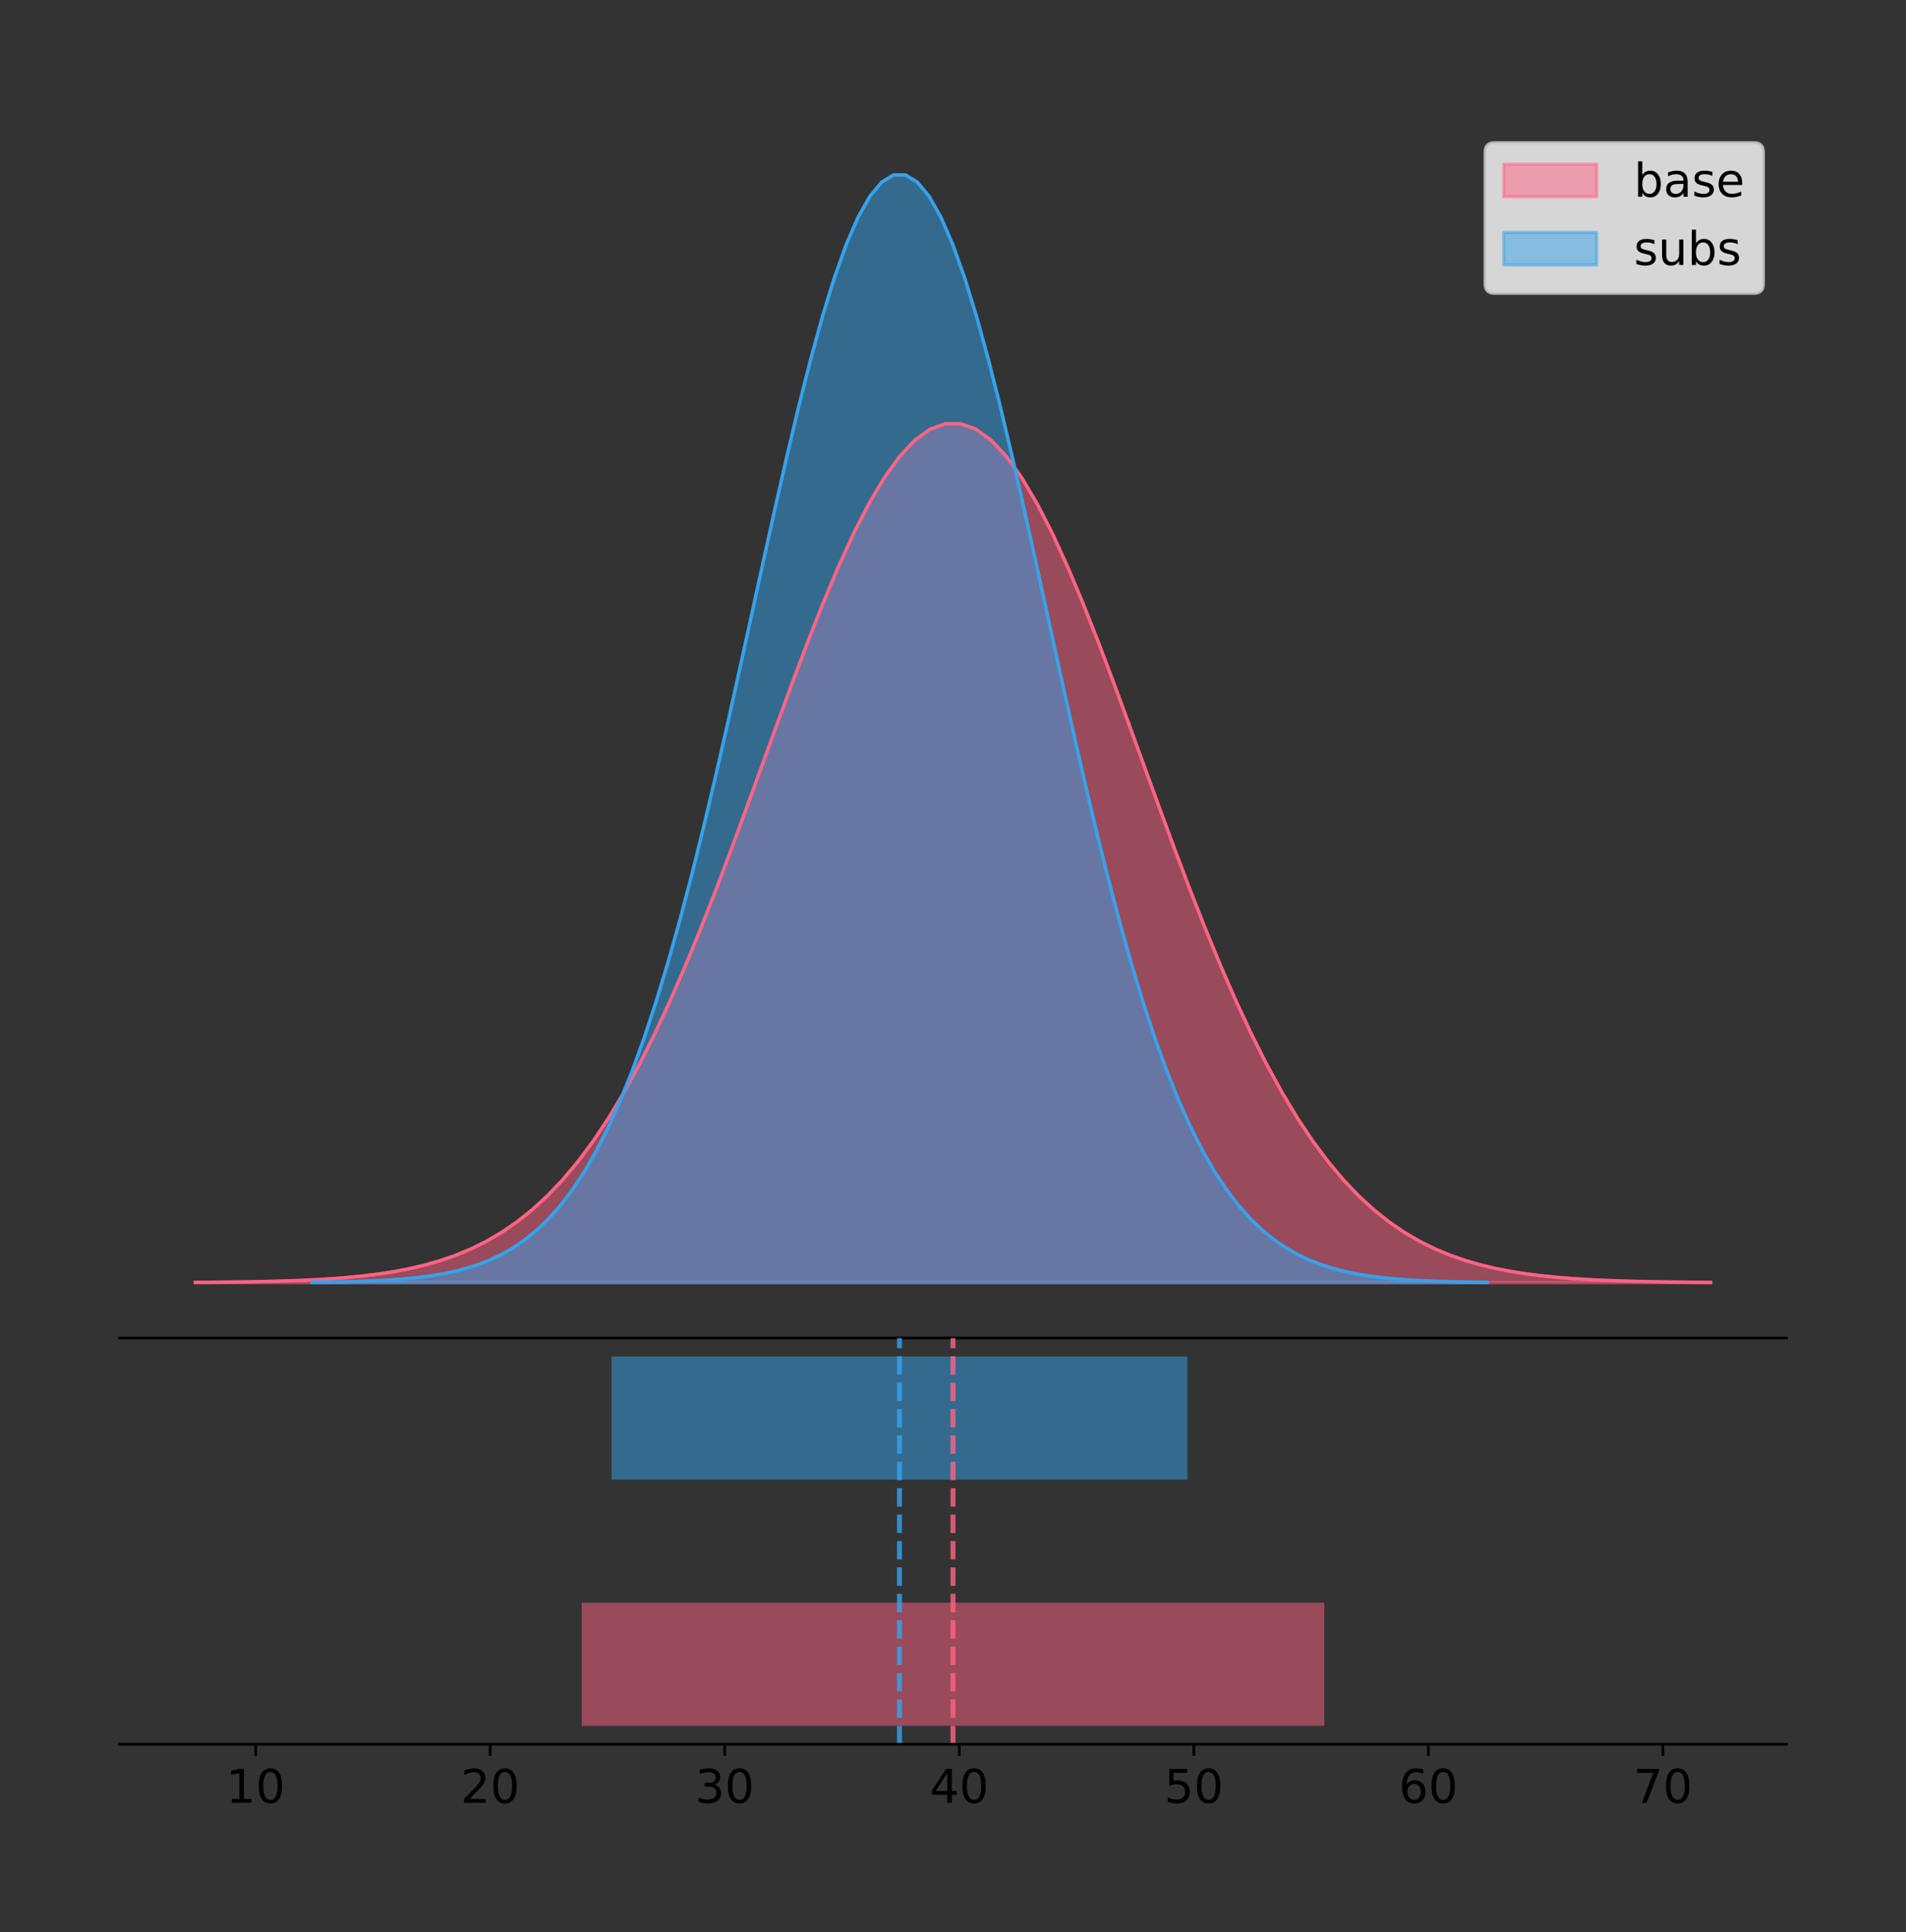 <?xml version="1.0" encoding="utf-8" standalone="no"?>
<!DOCTYPE svg PUBLIC "-//W3C//DTD SVG 1.1//EN"
  "http://www.w3.org/Graphics/SVG/1.1/DTD/svg11.dtd">
<!-- Created with matplotlib (https://matplotlib.org/) -->
<svg height="581.789pt" version="1.1" viewBox="0 0 574.2 581.789" width="574.2pt" xmlns="http://www.w3.org/2000/svg" xmlns:xlink="http://www.w3.org/1999/xlink">
 <rect x="0" y="0" width="574.2" height="581.789" fill="#333333" stroke="none"/>
 <defs>
  <style type="text/css">
*{stroke-linecap:butt;stroke-linejoin:round;}
  </style>
 </defs>
 <g id="figure_1">
  <g id="patch_1">
   <path d="M 0 581.789 
L 574.2 581.789 
L 574.2 0 
L 0 0 
z
" style="fill:none;"/>
  </g>
  <g id="axes_1">
   <g id="patch_2">
    <path d="M 36 402.93 
L 538.2 402.93 
L 538.2 36 
L 36 36 
z
" style="fill:none;"/>
   </g>
   <g id="PolyCollection_1">
    <defs>
     <path d="M 58.827 -195.538 
L 58.827 -195.625 
L 63.439 -195.658 
L 68.05 -195.702 
L 72.662 -195.76 
L 77.274 -195.838 
L 81.885 -195.941 
L 86.497 -196.075 
L 91.108 -196.249 
L 95.72 -196.473 
L 100.331 -196.761 
L 104.943 -197.126 
L 109.555 -197.586 
L 114.166 -198.163 
L 118.778 -198.88 
L 123.389 -199.766 
L 128.001 -200.851 
L 132.612 -202.172 
L 137.224 -203.768 
L 141.836 -205.68 
L 146.447 -207.956 
L 151.059 -210.643 
L 155.67 -213.792 
L 160.282 -217.454 
L 164.893 -221.68 
L 169.505 -226.517 
L 174.117 -232.011 
L 178.728 -238.199 
L 183.34 -245.112 
L 187.951 -252.771 
L 192.563 -261.183 
L 197.174 -270.341 
L 201.786 -280.222 
L 206.398 -290.784 
L 211.009 -301.967 
L 215.621 -313.688 
L 220.232 -325.846 
L 224.844 -338.321 
L 229.455 -350.971 
L 234.067 -363.64 
L 238.679 -376.159 
L 243.29 -388.347 
L 247.902 -400.018 
L 252.513 -410.984 
L 257.125 -421.06 
L 261.736 -430.072 
L 266.348 -437.855 
L 270.96 -444.268 
L 275.571 -449.189 
L 280.183 -452.523 
L 284.794 -454.207 
L 289.406 -454.207 
L 294.017 -452.523 
L 298.629 -449.189 
L 303.24 -444.268 
L 307.852 -437.855 
L 312.464 -430.072 
L 317.075 -421.06 
L 321.687 -410.984 
L 326.298 -400.018 
L 330.91 -388.347 
L 335.521 -376.159 
L 340.133 -363.64 
L 344.745 -350.971 
L 349.356 -338.321 
L 353.968 -325.846 
L 358.579 -313.688 
L 363.191 -301.967 
L 367.802 -290.784 
L 372.414 -280.222 
L 377.026 -270.341 
L 381.637 -261.183 
L 386.249 -252.771 
L 390.86 -245.112 
L 395.472 -238.199 
L 400.083 -232.011 
L 404.695 -226.517 
L 409.307 -221.68 
L 413.918 -217.454 
L 418.53 -213.792 
L 423.141 -210.643 
L 427.753 -207.956 
L 432.364 -205.68 
L 436.976 -203.768 
L 441.588 -202.172 
L 446.199 -200.851 
L 450.811 -199.766 
L 455.422 -198.88 
L 460.034 -198.163 
L 464.645 -197.586 
L 469.257 -197.126 
L 473.869 -196.761 
L 478.48 -196.473 
L 483.092 -196.249 
L 487.703 -196.075 
L 492.315 -195.941 
L 496.926 -195.838 
L 501.538 -195.76 
L 506.15 -195.702 
L 510.761 -195.658 
L 515.373 -195.625 
L 515.373 -195.538 
L 515.373 -195.538 
L 510.761 -195.538 
L 506.15 -195.538 
L 501.538 -195.538 
L 496.926 -195.538 
L 492.315 -195.538 
L 487.703 -195.538 
L 483.092 -195.538 
L 478.48 -195.538 
L 473.869 -195.538 
L 469.257 -195.538 
L 464.645 -195.538 
L 460.034 -195.538 
L 455.422 -195.538 
L 450.811 -195.538 
L 446.199 -195.538 
L 441.588 -195.538 
L 436.976 -195.538 
L 432.364 -195.538 
L 427.753 -195.538 
L 423.141 -195.538 
L 418.53 -195.538 
L 413.918 -195.538 
L 409.307 -195.538 
L 404.695 -195.538 
L 400.083 -195.538 
L 395.472 -195.538 
L 390.86 -195.538 
L 386.249 -195.538 
L 381.637 -195.538 
L 377.026 -195.538 
L 372.414 -195.538 
L 367.802 -195.538 
L 363.191 -195.538 
L 358.579 -195.538 
L 353.968 -195.538 
L 349.356 -195.538 
L 344.745 -195.538 
L 340.133 -195.538 
L 335.521 -195.538 
L 330.91 -195.538 
L 326.298 -195.538 
L 321.687 -195.538 
L 317.075 -195.538 
L 312.464 -195.538 
L 307.852 -195.538 
L 303.24 -195.538 
L 298.629 -195.538 
L 294.017 -195.538 
L 289.406 -195.538 
L 284.794 -195.538 
L 280.183 -195.538 
L 275.571 -195.538 
L 270.96 -195.538 
L 266.348 -195.538 
L 261.736 -195.538 
L 257.125 -195.538 
L 252.513 -195.538 
L 247.902 -195.538 
L 243.29 -195.538 
L 238.679 -195.538 
L 234.067 -195.538 
L 229.455 -195.538 
L 224.844 -195.538 
L 220.232 -195.538 
L 215.621 -195.538 
L 211.009 -195.538 
L 206.398 -195.538 
L 201.786 -195.538 
L 197.174 -195.538 
L 192.563 -195.538 
L 187.951 -195.538 
L 183.34 -195.538 
L 178.728 -195.538 
L 174.117 -195.538 
L 169.505 -195.538 
L 164.893 -195.538 
L 160.282 -195.538 
L 155.67 -195.538 
L 151.059 -195.538 
L 146.447 -195.538 
L 141.836 -195.538 
L 137.224 -195.538 
L 132.612 -195.538 
L 128.001 -195.538 
L 123.389 -195.538 
L 118.778 -195.538 
L 114.166 -195.538 
L 109.555 -195.538 
L 104.943 -195.538 
L 100.331 -195.538 
L 95.72 -195.538 
L 91.108 -195.538 
L 86.497 -195.538 
L 81.885 -195.538 
L 77.274 -195.538 
L 72.662 -195.538 
L 68.05 -195.538 
L 63.439 -195.538 
L 58.827 -195.538 
z
" id="m5de74a0240" style="stroke:#ff6384;stroke-opacity:0.5;"/>
    </defs>
    <g clip-path="url(#p00b1bc6158)">
     <use style="fill:#ff6384;fill-opacity:0.5;stroke:#ff6384;stroke-opacity:0.5;" x="0" xlink:href="#m5de74a0240" y="581.789"/>
    </g>
   </g>
   <g id="PolyCollection_2">
    <defs>
     <path d="M 93.969 -195.538 
L 93.969 -195.65 
L 97.545 -195.692 
L 101.121 -195.749 
L 104.697 -195.825 
L 108.273 -195.925 
L 111.849 -196.058 
L 115.425 -196.23 
L 119.001 -196.455 
L 122.577 -196.744 
L 126.153 -197.115 
L 129.729 -197.585 
L 133.305 -198.179 
L 136.881 -198.923 
L 140.457 -199.848 
L 144.034 -200.99 
L 147.61 -202.39 
L 151.186 -204.093 
L 154.762 -206.151 
L 158.338 -208.617 
L 161.914 -211.552 
L 165.49 -215.017 
L 169.066 -219.078 
L 172.642 -223.801 
L 176.218 -229.25 
L 179.794 -235.488 
L 183.37 -242.572 
L 186.946 -250.552 
L 190.522 -259.468 
L 194.098 -269.344 
L 197.674 -280.192 
L 201.25 -292.002 
L 204.826 -304.744 
L 208.402 -318.365 
L 211.978 -332.786 
L 215.554 -347.901 
L 219.13 -363.58 
L 222.706 -379.667 
L 226.282 -395.98 
L 229.858 -412.318 
L 233.434 -428.462 
L 237.01 -444.18 
L 240.587 -459.23 
L 244.163 -473.372 
L 247.739 -486.366 
L 251.315 -497.987 
L 254.891 -508.025 
L 258.467 -516.294 
L 262.043 -522.64 
L 265.619 -526.94 
L 269.195 -529.111 
L 272.771 -529.111 
L 276.347 -526.94 
L 279.923 -522.64 
L 283.499 -516.294 
L 287.075 -508.025 
L 290.651 -497.987 
L 294.227 -486.366 
L 297.803 -473.372 
L 301.379 -459.23 
L 304.955 -444.18 
L 308.531 -428.462 
L 312.107 -412.318 
L 315.683 -395.98 
L 319.259 -379.667 
L 322.835 -363.58 
L 326.411 -347.901 
L 329.987 -332.786 
L 333.563 -318.365 
L 337.139 -304.744 
L 340.716 -292.002 
L 344.292 -280.192 
L 347.868 -269.344 
L 351.444 -259.468 
L 355.02 -250.552 
L 358.596 -242.572 
L 362.172 -235.488 
L 365.748 -229.25 
L 369.324 -223.801 
L 372.9 -219.078 
L 376.476 -215.017 
L 380.052 -211.552 
L 383.628 -208.617 
L 387.204 -206.151 
L 390.78 -204.093 
L 394.356 -202.39 
L 397.932 -200.99 
L 401.508 -199.848 
L 405.084 -198.923 
L 408.66 -198.179 
L 412.236 -197.585 
L 415.812 -197.115 
L 419.388 -196.744 
L 422.964 -196.455 
L 426.54 -196.23 
L 430.116 -196.058 
L 433.692 -195.925 
L 437.269 -195.825 
L 440.845 -195.749 
L 444.421 -195.692 
L 447.997 -195.65 
L 447.997 -195.538 
L 447.997 -195.538 
L 444.421 -195.538 
L 440.845 -195.538 
L 437.269 -195.538 
L 433.692 -195.538 
L 430.116 -195.538 
L 426.54 -195.538 
L 422.964 -195.538 
L 419.388 -195.538 
L 415.812 -195.538 
L 412.236 -195.538 
L 408.66 -195.538 
L 405.084 -195.538 
L 401.508 -195.538 
L 397.932 -195.538 
L 394.356 -195.538 
L 390.78 -195.538 
L 387.204 -195.538 
L 383.628 -195.538 
L 380.052 -195.538 
L 376.476 -195.538 
L 372.9 -195.538 
L 369.324 -195.538 
L 365.748 -195.538 
L 362.172 -195.538 
L 358.596 -195.538 
L 355.02 -195.538 
L 351.444 -195.538 
L 347.868 -195.538 
L 344.292 -195.538 
L 340.716 -195.538 
L 337.139 -195.538 
L 333.563 -195.538 
L 329.987 -195.538 
L 326.411 -195.538 
L 322.835 -195.538 
L 319.259 -195.538 
L 315.683 -195.538 
L 312.107 -195.538 
L 308.531 -195.538 
L 304.955 -195.538 
L 301.379 -195.538 
L 297.803 -195.538 
L 294.227 -195.538 
L 290.651 -195.538 
L 287.075 -195.538 
L 283.499 -195.538 
L 279.923 -195.538 
L 276.347 -195.538 
L 272.771 -195.538 
L 269.195 -195.538 
L 265.619 -195.538 
L 262.043 -195.538 
L 258.467 -195.538 
L 254.891 -195.538 
L 251.315 -195.538 
L 247.739 -195.538 
L 244.163 -195.538 
L 240.587 -195.538 
L 237.01 -195.538 
L 233.434 -195.538 
L 229.858 -195.538 
L 226.282 -195.538 
L 222.706 -195.538 
L 219.13 -195.538 
L 215.554 -195.538 
L 211.978 -195.538 
L 208.402 -195.538 
L 204.826 -195.538 
L 201.25 -195.538 
L 197.674 -195.538 
L 194.098 -195.538 
L 190.522 -195.538 
L 186.946 -195.538 
L 183.37 -195.538 
L 179.794 -195.538 
L 176.218 -195.538 
L 172.642 -195.538 
L 169.066 -195.538 
L 165.49 -195.538 
L 161.914 -195.538 
L 158.338 -195.538 
L 154.762 -195.538 
L 151.186 -195.538 
L 147.61 -195.538 
L 144.034 -195.538 
L 140.457 -195.538 
L 136.881 -195.538 
L 133.305 -195.538 
L 129.729 -195.538 
L 126.153 -195.538 
L 122.577 -195.538 
L 119.001 -195.538 
L 115.425 -195.538 
L 111.849 -195.538 
L 108.273 -195.538 
L 104.697 -195.538 
L 101.121 -195.538 
L 97.545 -195.538 
L 93.969 -195.538 
z
" id="m39a7465e79" style="stroke:#36a2eb;stroke-opacity:0.5;"/>
    </defs>
    <g clip-path="url(#p00b1bc6158)">
     <use style="fill:#36a2eb;fill-opacity:0.5;stroke:#36a2eb;stroke-opacity:0.5;" x="0" xlink:href="#m39a7465e79" y="581.789"/>
    </g>
   </g>
   <g id="line2d_1">
    <path clip-path="url(#p00b1bc6158)" d="M 58.827 386.165 
L 63.439 386.132 
L 68.05 386.088 
L 72.662 386.029 
L 77.274 385.951 
L 81.885 385.848 
L 86.497 385.714 
L 91.108 385.54 
L 95.72 385.316 
L 100.331 385.029 
L 104.943 384.664 
L 109.555 384.203 
L 114.166 383.627 
L 118.778 382.909 
L 123.389 382.024 
L 128.001 380.938 
L 132.612 379.617 
L 137.224 378.022 
L 141.836 376.109 
L 146.447 373.834 
L 151.059 371.146 
L 155.67 367.997 
L 160.282 364.335 
L 164.893 360.11 
L 169.505 355.272 
L 174.117 349.779 
L 178.728 343.59 
L 183.34 336.677 
L 187.951 329.018 
L 192.563 320.607 
L 197.174 311.448 
L 201.786 301.567 
L 206.398 291.005 
L 211.009 279.823 
L 215.621 268.101 
L 220.232 255.943 
L 224.844 243.469 
L 229.455 230.819 
L 234.067 218.149 
L 238.679 205.63 
L 243.29 193.442 
L 247.902 181.771 
L 252.513 170.806 
L 257.125 160.729 
L 261.736 151.718 
L 266.348 143.934 
L 270.96 137.521 
L 275.571 132.601 
L 280.183 129.266 
L 284.794 127.583 
L 289.406 127.583 
L 294.017 129.266 
L 298.629 132.601 
L 303.24 137.521 
L 307.852 143.934 
L 312.464 151.718 
L 317.075 160.729 
L 321.687 170.806 
L 326.298 181.771 
L 330.91 193.442 
L 335.521 205.63 
L 340.133 218.149 
L 344.745 230.819 
L 349.356 243.469 
L 353.968 255.943 
L 358.579 268.101 
L 363.191 279.823 
L 367.802 291.005 
L 372.414 301.567 
L 377.026 311.448 
L 381.637 320.607 
L 386.249 329.018 
L 390.86 336.677 
L 395.472 343.59 
L 400.083 349.779 
L 404.695 355.272 
L 409.307 360.11 
L 413.918 364.335 
L 418.53 367.997 
L 423.141 371.146 
L 427.753 373.834 
L 432.364 376.109 
L 436.976 378.022 
L 441.588 379.617 
L 446.199 380.938 
L 450.811 382.024 
L 455.422 382.909 
L 460.034 383.627 
L 464.645 384.203 
L 469.257 384.664 
L 473.869 385.029 
L 478.48 385.316 
L 483.092 385.54 
L 487.703 385.714 
L 492.315 385.848 
L 496.926 385.951 
L 501.538 386.029 
L 506.15 386.088 
L 510.761 386.132 
L 515.373 386.165 
" style="fill:none;stroke:#ff6384;stroke-linecap:square;"/>
   </g>
   <g id="line2d_2">
    <path clip-path="url(#p00b1bc6158)" d="M 93.969 386.139 
L 97.545 386.097 
L 101.121 386.04 
L 104.697 385.965 
L 108.273 385.864 
L 111.849 385.732 
L 115.425 385.559 
L 119.001 385.334 
L 122.577 385.045 
L 126.153 384.675 
L 129.729 384.204 
L 133.305 383.61 
L 136.881 382.867 
L 140.457 381.941 
L 144.034 380.799 
L 147.61 379.399 
L 151.186 377.696 
L 154.762 375.639 
L 158.338 373.172 
L 161.914 370.238 
L 165.49 366.772 
L 169.066 362.711 
L 172.642 357.989 
L 176.218 352.539 
L 179.794 346.301 
L 183.37 339.217 
L 186.946 331.237 
L 190.522 322.322 
L 194.098 312.445 
L 197.674 301.597 
L 201.25 289.787 
L 204.826 277.045 
L 208.402 263.424 
L 211.978 249.004 
L 215.554 233.888 
L 219.13 218.209 
L 222.706 202.123 
L 226.282 185.809 
L 229.858 169.471 
L 233.434 153.327 
L 237.01 137.61 
L 240.587 122.559 
L 244.163 108.418 
L 247.739 95.423 
L 251.315 83.803 
L 254.891 73.765 
L 258.467 65.495 
L 262.043 59.15 
L 265.619 54.85 
L 269.195 52.679 
L 272.771 52.679 
L 276.347 54.85 
L 279.923 59.15 
L 283.499 65.495 
L 287.075 73.765 
L 290.651 83.803 
L 294.227 95.423 
L 297.803 108.418 
L 301.379 122.559 
L 304.955 137.61 
L 308.531 153.327 
L 312.107 169.471 
L 315.683 185.809 
L 319.259 202.123 
L 322.835 218.209 
L 326.411 233.888 
L 329.987 249.004 
L 333.563 263.424 
L 337.139 277.045 
L 340.716 289.787 
L 344.292 301.597 
L 347.868 312.445 
L 351.444 322.322 
L 355.02 331.237 
L 358.596 339.217 
L 362.172 346.301 
L 365.748 352.539 
L 369.324 357.989 
L 372.9 362.711 
L 376.476 366.772 
L 380.052 370.238 
L 383.628 373.172 
L 387.204 375.639 
L 390.78 377.696 
L 394.356 379.399 
L 397.932 380.799 
L 401.508 381.941 
L 405.084 382.867 
L 408.66 383.61 
L 412.236 384.204 
L 415.812 384.675 
L 419.388 385.045 
L 422.964 385.334 
L 426.54 385.559 
L 430.116 385.732 
L 433.692 385.864 
L 437.269 385.965 
L 440.845 386.04 
L 444.421 386.097 
L 447.997 386.139 
" style="fill:none;stroke:#36a2eb;stroke-linecap:square;"/>
   </g>
   <g id="patch_3">
    <path d="M 36 402.93 
L 538.2 402.93 
" style="fill:none;stroke:#000000;stroke-linecap:square;stroke-linejoin:miter;stroke-width:0.8;"/>
   </g>
   <g id="legend_1">
    <g id="patch_4">
     <path d="M 450.225 88.299 
L 528.4 88.299 
Q 531.2 88.299 531.2 85.499 
L 531.2 45.8 
Q 531.2 43 528.4 43 
L 450.225 43 
Q 447.425 43 447.425 45.8 
L 447.425 85.499 
Q 447.425 88.299 450.225 88.299 
z
" style="fill:#ffffff;opacity:0.8;stroke:#cccccc;stroke-linejoin:miter;"/>
    </g>
    <g id="patch_5">
     <path d="M 453.025 59.238 
L 481.025 59.238 
L 481.025 49.438 
L 453.025 49.438 
z
" style="fill:#ff6384;opacity:0.5;stroke:#ff6384;stroke-linejoin:miter;"/>
    </g>
    <g id="text_1">
     <!-- base -->
     <defs>
      <path d="M 48.688 27.297 
Q 48.688 37.203 44.609 42.844 
Q 40.531 48.484 33.406 48.484 
Q 26.266 48.484 22.188 42.844 
Q 18.109 37.203 18.109 27.297 
Q 18.109 17.391 22.188 11.75 
Q 26.266 6.109 33.406 6.109 
Q 40.531 6.109 44.609 11.75 
Q 48.688 17.391 48.688 27.297 
z
M 18.109 46.391 
Q 20.953 51.266 25.266 53.625 
Q 29.594 56 35.594 56 
Q 45.562 56 51.781 48.094 
Q 58.016 40.188 58.016 27.297 
Q 58.016 14.406 51.781 6.484 
Q 45.562 -1.422 35.594 -1.422 
Q 29.594 -1.422 25.266 0.953 
Q 20.953 3.328 18.109 8.203 
L 18.109 0 
L 9.078 0 
L 9.078 75.984 
L 18.109 75.984 
z
" id="DejaVuSans-98"/>
      <path d="M 34.281 27.484 
Q 23.391 27.484 19.188 25 
Q 14.984 22.516 14.984 16.5 
Q 14.984 11.719 18.141 8.906 
Q 21.297 6.109 26.703 6.109 
Q 34.188 6.109 38.703 11.406 
Q 43.219 16.703 43.219 25.484 
L 43.219 27.484 
z
M 52.203 31.203 
L 52.203 0 
L 43.219 0 
L 43.219 8.297 
Q 40.141 3.328 35.547 0.953 
Q 30.953 -1.422 24.312 -1.422 
Q 15.922 -1.422 10.953 3.297 
Q 6 8.016 6 15.922 
Q 6 25.141 12.172 29.828 
Q 18.359 34.516 30.609 34.516 
L 43.219 34.516 
L 43.219 35.406 
Q 43.219 41.609 39.141 45 
Q 35.062 48.391 27.688 48.391 
Q 23 48.391 18.547 47.266 
Q 14.109 46.141 10.016 43.891 
L 10.016 52.203 
Q 14.938 54.109 19.578 55.047 
Q 24.219 56 28.609 56 
Q 40.484 56 46.344 49.844 
Q 52.203 43.703 52.203 31.203 
z
" id="DejaVuSans-97"/>
      <path d="M 44.281 53.078 
L 44.281 44.578 
Q 40.484 46.531 36.375 47.5 
Q 32.281 48.484 27.875 48.484 
Q 21.188 48.484 17.844 46.438 
Q 14.5 44.391 14.5 40.281 
Q 14.5 37.156 16.891 35.375 
Q 19.281 33.594 26.516 31.984 
L 29.594 31.297 
Q 39.156 29.25 43.188 25.516 
Q 47.219 21.781 47.219 15.094 
Q 47.219 7.469 41.188 3.016 
Q 35.156 -1.422 24.609 -1.422 
Q 20.219 -1.422 15.453 -0.562 
Q 10.688 0.297 5.422 2 
L 5.422 11.281 
Q 10.406 8.688 15.234 7.391 
Q 20.062 6.109 24.812 6.109 
Q 31.156 6.109 34.562 8.281 
Q 37.984 10.453 37.984 14.406 
Q 37.984 18.062 35.516 20.016 
Q 33.062 21.969 24.703 23.781 
L 21.578 24.516 
Q 13.234 26.266 9.516 29.906 
Q 5.812 33.547 5.812 39.891 
Q 5.812 47.609 11.281 51.797 
Q 16.75 56 26.812 56 
Q 31.781 56 36.172 55.266 
Q 40.578 54.547 44.281 53.078 
z
" id="DejaVuSans-115"/>
      <path d="M 56.203 29.594 
L 56.203 25.203 
L 14.891 25.203 
Q 15.484 15.922 20.484 11.062 
Q 25.484 6.203 34.422 6.203 
Q 39.594 6.203 44.453 7.469 
Q 49.312 8.734 54.109 11.281 
L 54.109 2.781 
Q 49.266 0.734 44.188 -0.344 
Q 39.109 -1.422 33.891 -1.422 
Q 20.797 -1.422 13.156 6.188 
Q 5.516 13.812 5.516 26.812 
Q 5.516 40.234 12.766 48.109 
Q 20.016 56 32.328 56 
Q 43.359 56 49.781 48.891 
Q 56.203 41.797 56.203 29.594 
z
M 47.219 32.234 
Q 47.125 39.594 43.094 43.984 
Q 39.062 48.391 32.422 48.391 
Q 24.906 48.391 20.391 44.141 
Q 15.875 39.891 15.188 32.172 
z
" id="DejaVuSans-101"/>
     </defs>
     <g transform="translate(492.225 59.238)scale(0.14 -0.14)">
      <use xlink:href="#DejaVuSans-98"/>
      <use x="63.477" xlink:href="#DejaVuSans-97"/>
      <use x="124.756" xlink:href="#DejaVuSans-115"/>
      <use x="176.855" xlink:href="#DejaVuSans-101"/>
     </g>
    </g>
    <g id="patch_6">
     <path d="M 453.025 79.787 
L 481.025 79.787 
L 481.025 69.987 
L 453.025 69.987 
z
" style="fill:#36a2eb;opacity:0.5;stroke:#36a2eb;stroke-linejoin:miter;"/>
    </g>
    <g id="text_2">
     <!-- subs -->
     <defs>
      <path d="M 8.5 21.578 
L 8.5 54.688 
L 17.484 54.688 
L 17.484 21.922 
Q 17.484 14.156 20.5 10.266 
Q 23.531 6.391 29.594 6.391 
Q 36.859 6.391 41.078 11.031 
Q 45.312 15.672 45.312 23.688 
L 45.312 54.688 
L 54.297 54.688 
L 54.297 0 
L 45.312 0 
L 45.312 8.406 
Q 42.047 3.422 37.719 1 
Q 33.406 -1.422 27.688 -1.422 
Q 18.266 -1.422 13.375 4.438 
Q 8.5 10.297 8.5 21.578 
z
M 31.109 56 
z
" id="DejaVuSans-117"/>
     </defs>
     <g transform="translate(492.225 79.787)scale(0.14 -0.14)">
      <use xlink:href="#DejaVuSans-115"/>
      <use x="52.1" xlink:href="#DejaVuSans-117"/>
      <use x="115.479" xlink:href="#DejaVuSans-98"/>
      <use x="178.955" xlink:href="#DejaVuSans-115"/>
     </g>
    </g>
   </g>
  </g>
  <g id="axes_2">
   <g id="patch_7">
    <path d="M 36 525.24 
L 538.2 525.24 
L 538.2 402.93 
L 36 402.93 
z
" style="fill:none;"/>
   </g>
   <g id="patch_8">
    <path clip-path="url(#p7be7a1cc32)" d="M 175.246 519.68 
L 398.954 519.68 
L 398.954 482.617 
L 175.246 482.617 
z
" style="fill:#ff6384;opacity:0.5;"/>
   </g>
   <g id="patch_9">
    <path clip-path="url(#p7be7a1cc32)" d="M 184.246 445.553 
L 357.72 445.553 
L 357.72 408.49 
L 184.246 408.49 
z
" style="fill:#36a2eb;opacity:0.5;"/>
   </g>
   <g id="matplotlib.axis_1">
    <g id="xtick_1">
     <g id="line2d_3">
      <defs>
       <path d="M 0 0 
L 0 3.5 
" id="m3ad6d16ea2" style="stroke:#000000;stroke-width:0.8;"/>
      </defs>
      <g>
       <use style="stroke:#000000;stroke-width:0.8;" x="77.019" xlink:href="#m3ad6d16ea2" y="525.24"/>
      </g>
     </g>
     <g id="text_3">
      <!-- 10 -->
      <defs>
       <path d="M 12.406 8.297 
L 28.516 8.297 
L 28.516 63.922 
L 10.984 60.406 
L 10.984 69.391 
L 28.422 72.906 
L 38.281 72.906 
L 38.281 8.297 
L 54.391 8.297 
L 54.391 0 
L 12.406 0 
z
" id="DejaVuSans-49"/>
       <path d="M 31.781 66.406 
Q 24.172 66.406 20.328 58.906 
Q 16.5 51.422 16.5 36.375 
Q 16.5 21.391 20.328 13.891 
Q 24.172 6.391 31.781 6.391 
Q 39.453 6.391 43.281 13.891 
Q 47.125 21.391 47.125 36.375 
Q 47.125 51.422 43.281 58.906 
Q 39.453 66.406 31.781 66.406 
z
M 31.781 74.219 
Q 44.047 74.219 50.516 64.516 
Q 56.984 54.828 56.984 36.375 
Q 56.984 17.969 50.516 8.266 
Q 44.047 -1.422 31.781 -1.422 
Q 19.531 -1.422 13.062 8.266 
Q 6.594 17.969 6.594 36.375 
Q 6.594 54.828 13.062 64.516 
Q 19.531 74.219 31.781 74.219 
z
" id="DejaVuSans-48"/>
      </defs>
      <g transform="translate(68.112 542.878)scale(0.14 -0.14)">
       <use xlink:href="#DejaVuSans-49"/>
       <use x="63.623" xlink:href="#DejaVuSans-48"/>
      </g>
     </g>
    </g>
    <g id="xtick_2">
     <g id="line2d_4">
      <g>
       <use style="stroke:#000000;stroke-width:0.8;" x="147.677" xlink:href="#m3ad6d16ea2" y="525.24"/>
      </g>
     </g>
     <g id="text_4">
      <!-- 20 -->
      <defs>
       <path d="M 19.188 8.297 
L 53.609 8.297 
L 53.609 0 
L 7.328 0 
L 7.328 8.297 
Q 12.938 14.109 22.625 23.891 
Q 32.328 33.688 34.812 36.531 
Q 39.547 41.844 41.422 45.531 
Q 43.312 49.219 43.312 52.781 
Q 43.312 58.594 39.234 62.25 
Q 35.156 65.922 28.609 65.922 
Q 23.969 65.922 18.812 64.312 
Q 13.672 62.703 7.812 59.422 
L 7.812 69.391 
Q 13.766 71.781 18.938 73 
Q 24.125 74.219 28.422 74.219 
Q 39.75 74.219 46.484 68.547 
Q 53.219 62.891 53.219 53.422 
Q 53.219 48.922 51.531 44.891 
Q 49.859 40.875 45.406 35.406 
Q 44.188 33.984 37.641 27.219 
Q 31.109 20.453 19.188 8.297 
z
" id="DejaVuSans-50"/>
      </defs>
      <g transform="translate(138.77 542.878)scale(0.14 -0.14)">
       <use xlink:href="#DejaVuSans-50"/>
       <use x="63.623" xlink:href="#DejaVuSans-48"/>
      </g>
     </g>
    </g>
    <g id="xtick_3">
     <g id="line2d_5">
      <g>
       <use style="stroke:#000000;stroke-width:0.8;" x="218.336" xlink:href="#m3ad6d16ea2" y="525.24"/>
      </g>
     </g>
     <g id="text_5">
      <!-- 30 -->
      <defs>
       <path d="M 40.578 39.312 
Q 47.656 37.797 51.625 33 
Q 55.609 28.219 55.609 21.188 
Q 55.609 10.406 48.188 4.484 
Q 40.766 -1.422 27.094 -1.422 
Q 22.516 -1.422 17.656 -0.516 
Q 12.797 0.391 7.625 2.203 
L 7.625 11.719 
Q 11.719 9.328 16.594 8.109 
Q 21.484 6.891 26.812 6.891 
Q 36.078 6.891 40.938 10.547 
Q 45.797 14.203 45.797 21.188 
Q 45.797 27.641 41.281 31.266 
Q 36.766 34.906 28.719 34.906 
L 20.219 34.906 
L 20.219 43.016 
L 29.109 43.016 
Q 36.375 43.016 40.234 45.922 
Q 44.094 48.828 44.094 54.297 
Q 44.094 59.906 40.109 62.906 
Q 36.141 65.922 28.719 65.922 
Q 24.656 65.922 20.016 65.031 
Q 15.375 64.156 9.812 62.312 
L 9.812 71.094 
Q 15.438 72.656 20.344 73.438 
Q 25.25 74.219 29.594 74.219 
Q 40.828 74.219 47.359 69.109 
Q 53.906 64.016 53.906 55.328 
Q 53.906 49.266 50.438 45.094 
Q 46.969 40.922 40.578 39.312 
z
" id="DejaVuSans-51"/>
      </defs>
      <g transform="translate(209.428 542.878)scale(0.14 -0.14)">
       <use xlink:href="#DejaVuSans-51"/>
       <use x="63.623" xlink:href="#DejaVuSans-48"/>
      </g>
     </g>
    </g>
    <g id="xtick_4">
     <g id="line2d_6">
      <g>
       <use style="stroke:#000000;stroke-width:0.8;" x="288.994" xlink:href="#m3ad6d16ea2" y="525.24"/>
      </g>
     </g>
     <g id="text_6">
      <!-- 40 -->
      <defs>
       <path d="M 37.797 64.312 
L 12.891 25.391 
L 37.797 25.391 
z
M 35.203 72.906 
L 47.609 72.906 
L 47.609 25.391 
L 58.016 25.391 
L 58.016 17.188 
L 47.609 17.188 
L 47.609 0 
L 37.797 0 
L 37.797 17.188 
L 4.891 17.188 
L 4.891 26.703 
z
" id="DejaVuSans-52"/>
      </defs>
      <g transform="translate(280.087 542.878)scale(0.14 -0.14)">
       <use xlink:href="#DejaVuSans-52"/>
       <use x="63.623" xlink:href="#DejaVuSans-48"/>
      </g>
     </g>
    </g>
    <g id="xtick_5">
     <g id="line2d_7">
      <g>
       <use style="stroke:#000000;stroke-width:0.8;" x="359.653" xlink:href="#m3ad6d16ea2" y="525.24"/>
      </g>
     </g>
     <g id="text_7">
      <!-- 50 -->
      <defs>
       <path d="M 10.797 72.906 
L 49.516 72.906 
L 49.516 64.594 
L 19.828 64.594 
L 19.828 46.734 
Q 21.969 47.469 24.109 47.828 
Q 26.266 48.188 28.422 48.188 
Q 40.625 48.188 47.75 41.5 
Q 54.891 34.812 54.891 23.391 
Q 54.891 11.625 47.562 5.094 
Q 40.234 -1.422 26.906 -1.422 
Q 22.312 -1.422 17.547 -0.641 
Q 12.797 0.141 7.719 1.703 
L 7.719 11.625 
Q 12.109 9.234 16.797 8.062 
Q 21.484 6.891 26.703 6.891 
Q 35.156 6.891 40.078 11.328 
Q 45.016 15.766 45.016 23.391 
Q 45.016 31 40.078 35.438 
Q 35.156 39.891 26.703 39.891 
Q 22.75 39.891 18.812 39.016 
Q 14.891 38.141 10.797 36.281 
z
" id="DejaVuSans-53"/>
      </defs>
      <g transform="translate(350.745 542.878)scale(0.14 -0.14)">
       <use xlink:href="#DejaVuSans-53"/>
       <use x="63.623" xlink:href="#DejaVuSans-48"/>
      </g>
     </g>
    </g>
    <g id="xtick_6">
     <g id="line2d_8">
      <g>
       <use style="stroke:#000000;stroke-width:0.8;" x="430.311" xlink:href="#m3ad6d16ea2" y="525.24"/>
      </g>
     </g>
     <g id="text_8">
      <!-- 60 -->
      <defs>
       <path d="M 33.016 40.375 
Q 26.375 40.375 22.484 35.828 
Q 18.609 31.297 18.609 23.391 
Q 18.609 15.531 22.484 10.953 
Q 26.375 6.391 33.016 6.391 
Q 39.656 6.391 43.531 10.953 
Q 47.406 15.531 47.406 23.391 
Q 47.406 31.297 43.531 35.828 
Q 39.656 40.375 33.016 40.375 
z
M 52.594 71.297 
L 52.594 62.312 
Q 48.875 64.062 45.094 64.984 
Q 41.312 65.922 37.594 65.922 
Q 27.828 65.922 22.672 59.328 
Q 17.531 52.734 16.797 39.406 
Q 19.672 43.656 24.016 45.922 
Q 28.375 48.188 33.594 48.188 
Q 44.578 48.188 50.953 41.516 
Q 57.328 34.859 57.328 23.391 
Q 57.328 12.156 50.688 5.359 
Q 44.047 -1.422 33.016 -1.422 
Q 20.359 -1.422 13.672 8.266 
Q 6.984 17.969 6.984 36.375 
Q 6.984 53.656 15.188 63.938 
Q 23.391 74.219 37.203 74.219 
Q 40.922 74.219 44.703 73.484 
Q 48.484 72.75 52.594 71.297 
z
" id="DejaVuSans-54"/>
      </defs>
      <g transform="translate(421.404 542.878)scale(0.14 -0.14)">
       <use xlink:href="#DejaVuSans-54"/>
       <use x="63.623" xlink:href="#DejaVuSans-48"/>
      </g>
     </g>
    </g>
    <g id="xtick_7">
     <g id="line2d_9">
      <g>
       <use style="stroke:#000000;stroke-width:0.8;" x="500.97" xlink:href="#m3ad6d16ea2" y="525.24"/>
      </g>
     </g>
     <g id="text_9">
      <!-- 70 -->
      <defs>
       <path d="M 8.203 72.906 
L 55.078 72.906 
L 55.078 68.703 
L 28.609 0 
L 18.312 0 
L 43.219 64.594 
L 8.203 64.594 
z
" id="DejaVuSans-55"/>
      </defs>
      <g transform="translate(492.062 542.878)scale(0.14 -0.14)">
       <use xlink:href="#DejaVuSans-55"/>
       <use x="63.623" xlink:href="#DejaVuSans-48"/>
      </g>
     </g>
    </g>
   </g>
   <g id="line2d_10">
    <path clip-path="url(#p7be7a1cc32)" d="M 287.1 525.24 
L 287.1 402.93 
" style="fill:none;stroke:#ff6384;stroke-dasharray:5.55,2.4;stroke-dashoffset:0;stroke-opacity:0.8;stroke-width:1.5;"/>
   </g>
   <g id="line2d_11">
    <path clip-path="url(#p7be7a1cc32)" d="M 270.983 525.24 
L 270.983 402.93 
" style="fill:none;stroke:#36a2eb;stroke-dasharray:5.55,2.4;stroke-dashoffset:0;stroke-opacity:0.8;stroke-width:1.5;"/>
   </g>
   <g id="patch_10">
    <path d="M 36 525.24 
L 538.2 525.24 
" style="fill:none;stroke:#000000;stroke-linecap:square;stroke-linejoin:miter;stroke-width:0.8;"/>
   </g>
  </g>
 </g>
 <defs>
  <clipPath id="p00b1bc6158">
   <rect height="366.93" width="502.2" x="36" y="36"/>
  </clipPath>
  <clipPath id="p7be7a1cc32">
   <rect height="122.31" width="502.2" x="36" y="402.93"/>
  </clipPath>
 </defs>
</svg>
